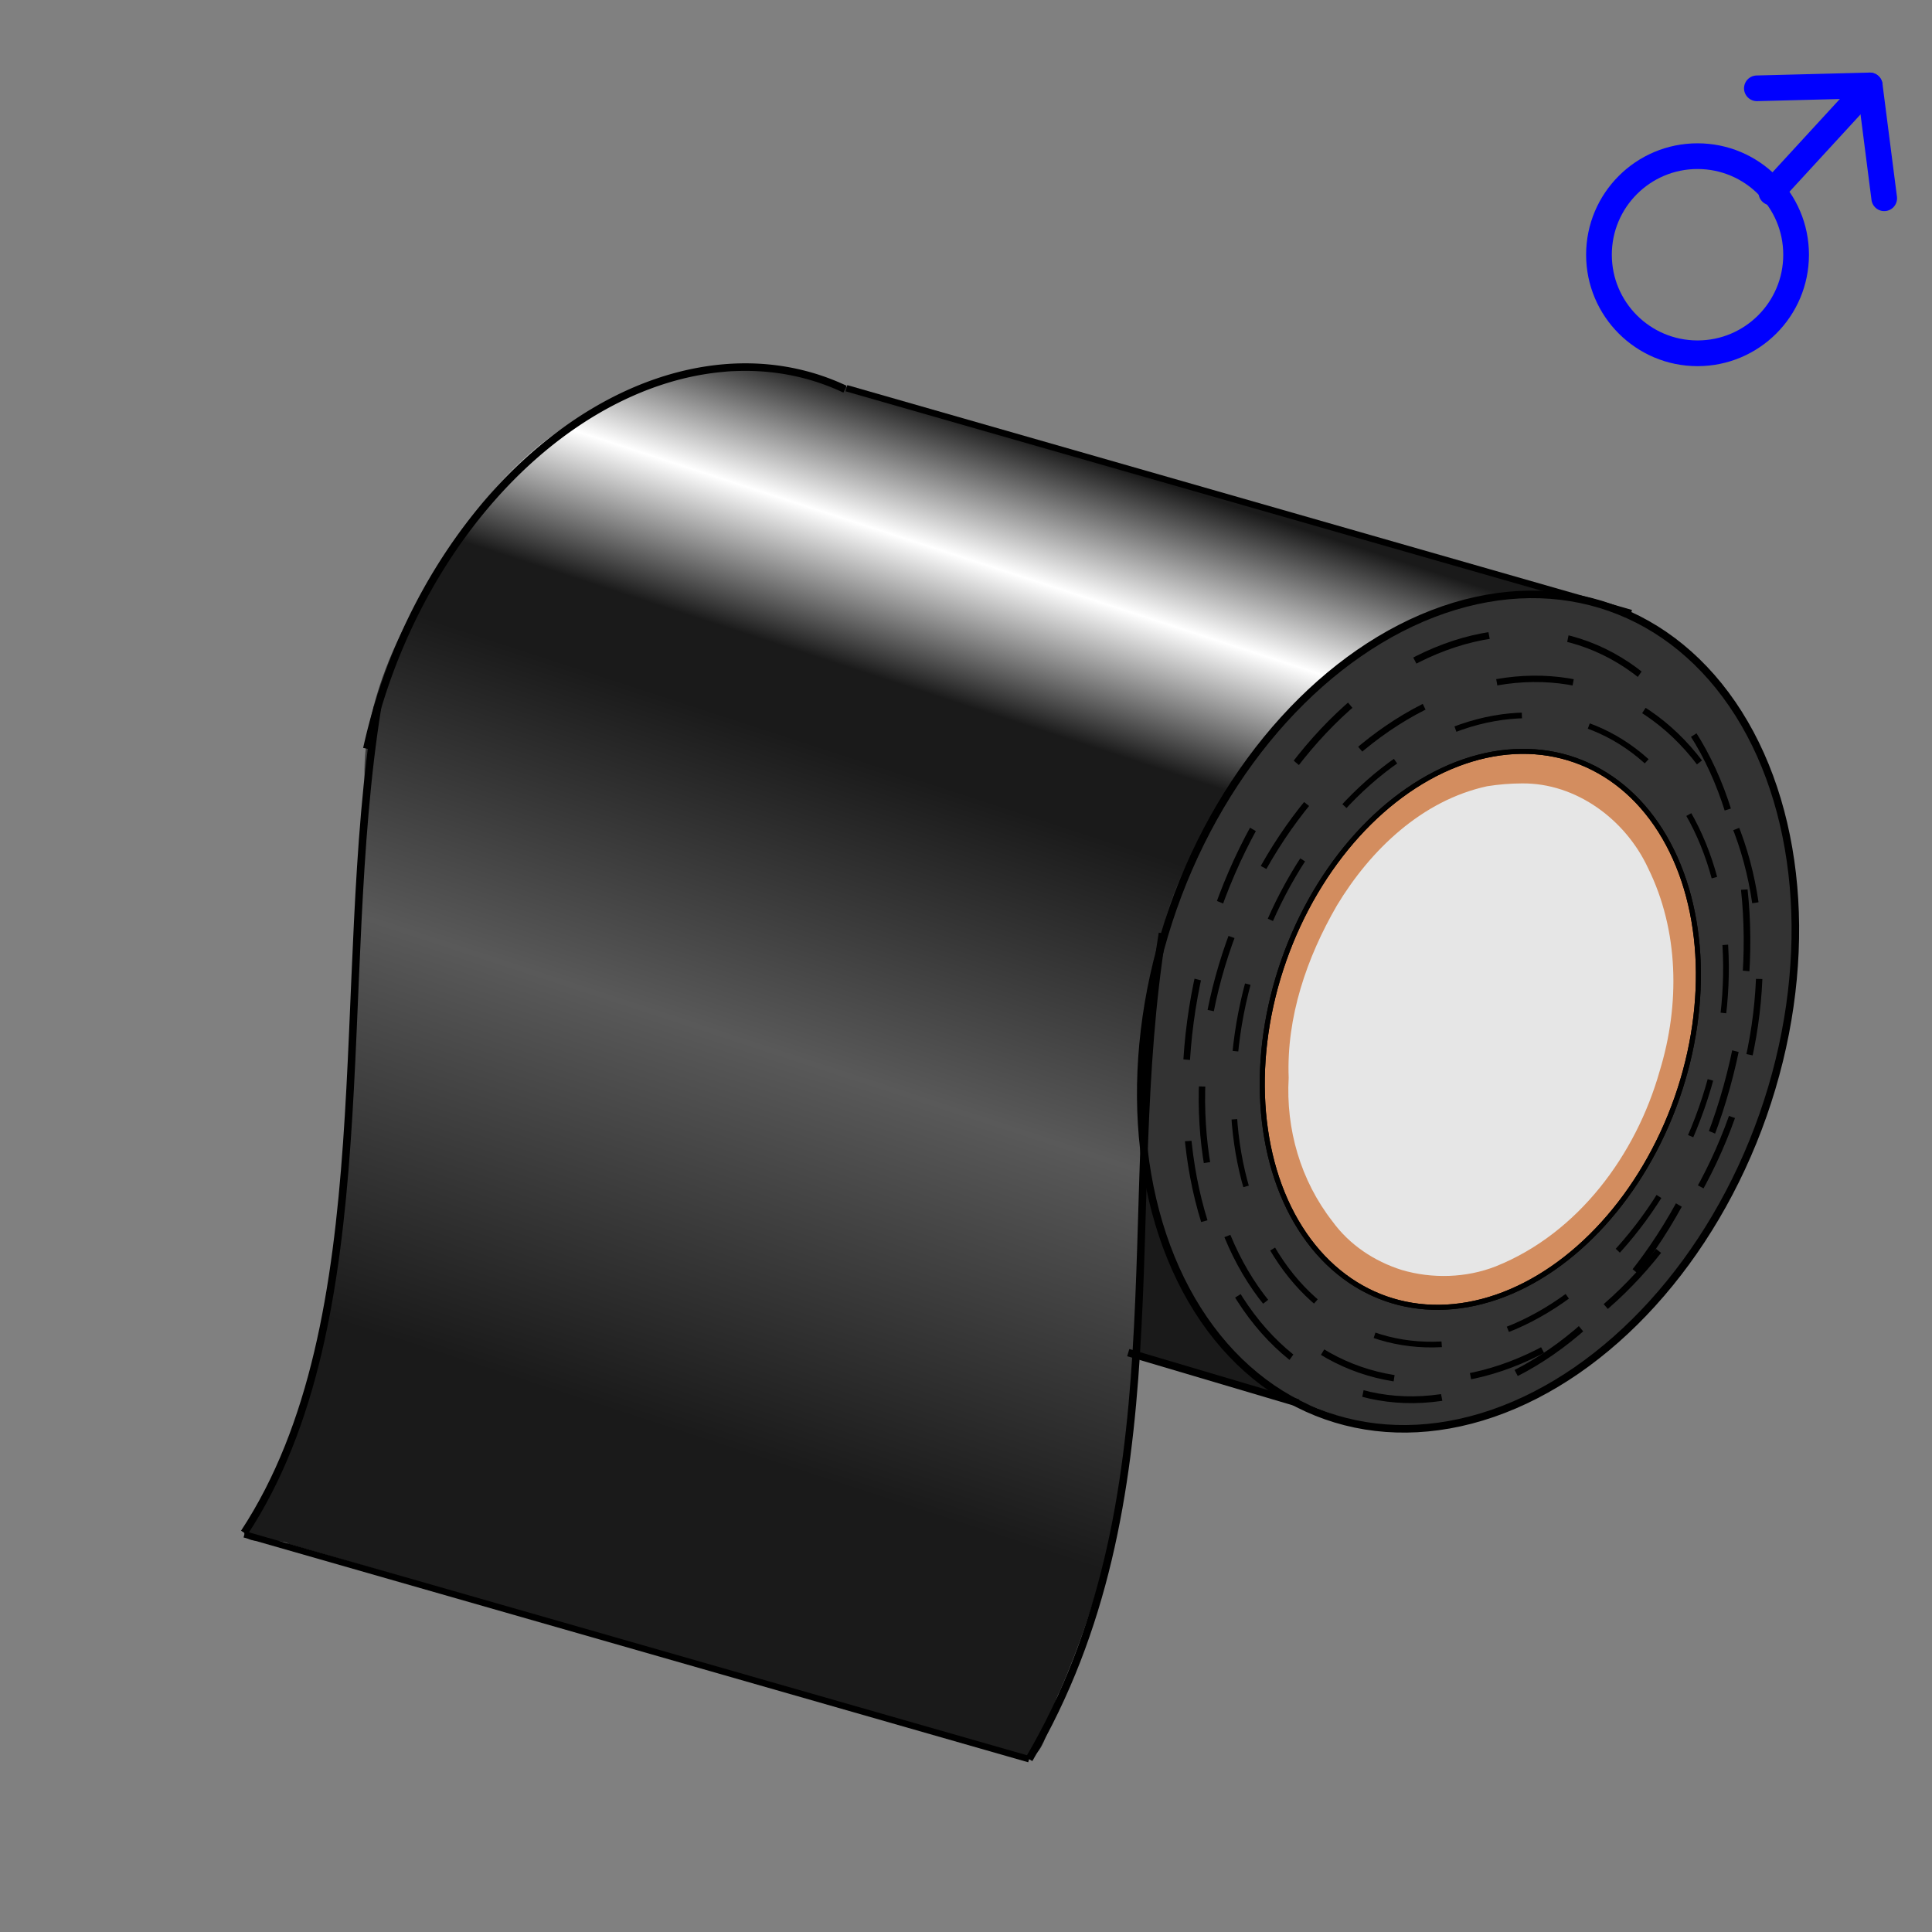 <?xml version="1.0" encoding="UTF-8" standalone="no"?>
<svg
   xmlns:dc="http://purl.org/dc/elements/1.1/"
   xmlns:cc="http://creativecommons.org/ns#"
   xmlns:rdf="http://www.w3.org/1999/02/22-rdf-syntax-ns#"
   xmlns:svg="http://www.w3.org/2000/svg"
   xmlns="http://www.w3.org/2000/svg"
   xmlns:xlink="http://www.w3.org/1999/xlink"
   xmlns:sodipodi="http://sodipodi.sourceforge.net/DTD/sodipodi-0.dtd"
   xmlns:inkscape="http://www.inkscape.org/namespaces/inkscape"
   cursor="default"
   viewBox="0 0 256 256"
   version="1.1"
   id="svg31"
   sodipodi:docname="FlexRollP.svg"
   inkscape:version="0.92.4 (5da689c313, 2019-01-14)">
  <rect x="0" y="0" width="256" height="256" fill="#808080" stroke="none"/>
  <defs
     id="defs35">
    <linearGradient
       inkscape:collect="always"
       id="linearGradient881">
      <stop
         style="stop-color:#1a1a1a;stop-opacity:1;"
         offset="0"
         id="stop877" />
      <stop
         id="stop885"
         offset="0.126"
         style="stop-color:#ffffff;stop-opacity:1" />
      <stop
         style="stop-color:#1a1a1a;stop-opacity:1"
         offset="0.259"
         id="stop893" />
      <stop
         id="stop895"
         offset="0.338"
         style="stop-color:#1a1a1a;stop-opacity:1" />
      <stop
         style="stop-color:#595959;stop-opacity:1;"
         offset="0.627"
         id="stop897" />
      <stop
         style="stop-color:#1a1a1a;stop-opacity:1"
         offset="1"
         id="stop879" />
    </linearGradient>
    <linearGradient
       inkscape:collect="always"
       xlink:href="#linearGradient881"
       id="linearGradient883"
       x1="143.051"
       y1="60.407"
       x2="99.714"
       y2="193.103"
       gradientUnits="userSpaceOnUse" />
  </defs>
  <sodipodi:namedview
     pagecolor="#ffffff"
     bordercolor="#666666"
     borderopacity="1"
     objecttolerance="10"
     gridtolerance="10"
     guidetolerance="10"
     inkscape:pageopacity="0"
     inkscape:pageshadow="2"
     inkscape:window-width="1304"
     inkscape:window-height="745"
     id="namedview33"
     showgrid="false"
     inkscape:zoom="2.6074563"
     inkscape:cx="143.10417"
     inkscape:cy="152.64224"
     inkscape:window-x="-8"
     inkscape:window-y="-8"
     inkscape:window-maximized="1"
     inkscape:current-layer="layer3" />
  <g
     inkscape:groupmode="layer"
     id="layer2"
     inkscape:label="Colour">
    <path
       style="fill:#e6e6e6;stroke:none;stroke-width:0.491"
       d="m 200.336,103.442 c -12.118,0.754 -21.343,10.897 -26.033,21.368 -5.273,11.737 -6.141,26.938 2.214,37.503 5.128,6.756 14.854,8.95 22.514,5.446 14.548,-6.333 22.767,-22.571 23.043,-37.943 -0.137,-9.882 -4.219,-21.312 -14.148,-25.168 -2.411,-0.923 -5.014,-1.303 -7.59,-1.205 z"
       id="path867"
       inkscape:connector-curvature="0" />
    <path
       style="fill:#d38d5f;stroke:none;stroke-width:0.271"
       d="m 201.586,99.672 c -9.872,0.186 -18.467,6.636 -24.222,14.239 -5.524,7.343 -9.009,16.277 -9.762,25.441 -0.266,5.926 -0.27,12.04 2.033,17.62 2.787,7.967 9.637,14.931 18.25,16.043 8.272,0.823 16.304,-3.04 22.18,-8.646 11.288,-10.825 16.758,-27.425 14.172,-42.842 -1.519,-8.854 -7.017,-17.72 -15.826,-20.762 -2.189,-0.757 -4.509,-1.118 -6.824,-1.093 z m 0.052,4.135 c 7.21,-0.09 13.758,4.796 16.735,11.212 4.101,8.297 4.242,18.11 1.542,26.899 -3.13,11.085 -10.8,21.509 -21.702,25.874 -3.922,1.547 -8.449,1.675 -12.481,0.484 -3.643,-1.152 -6.927,-3.335 -9.184,-6.448 -4.206,-5.395 -6.179,-12.207 -5.792,-19.017 -0.312,-8.045 2.395,-15.929 6.382,-22.816 4.434,-7.371 11.282,-13.943 19.916,-15.815 1.515,-0.24 3.05,-0.37 4.585,-0.373 z"
       id="path869"
       inkscape:connector-curvature="0" />
    <path
       style="fill:url(#linearGradient883);stroke:none;stroke-width:0.542;fill-opacity:1"
       d="m 98.011,49.129 c -16.574,0.222 -31.315,10.618 -39.12,25.108 -6.692,9.548 -11.692,21.288 -10.4,31.532 -2.722,27.13 -0.12,55.263 -8.301,81.576 -1.46,5.331 -5.43,10.861 -7.832,15.757 0.202,1.955 4.701,0.541 5.933,1.492 32.365,9.255 65.56,19.777 98.067,28.508 2.863,-1.534 2.59,-6.398 4.101,-9.071 6.951,-15.989 10.306,-33.505 10.699,-50.801 1.379,-14.872 -1.44,-30.024 1.449,-44.701 4.518,-18.77 15.961,-37.043 33.52,-46.036 4.22,-2.366 13.901,-2.364 18.324,-3.99 0.426,-1.84 -9.07,-2.634 -10.099,-3.378 -30.143,-8.912 -58.506,-16.997 -88.695,-25.737 -2.322,-0.485 -5.275,-0.311 -7.646,-0.258 z"
       id="path871"
       inkscape:connector-curvature="0"
       sodipodi:nodetypes="ccccccccccccccc" />
    <path
       style="fill:#1a1a1a;stroke:none;stroke-width:0.384"
       d="m 151.906,157.152 c -1.341,0.959 -0.101,7.375 -0.524,8.783 -0.039,4.451 -1.165,9.473 -0.758,13.801 4.797,1.54 12.507,3.252 17.398,4.595 1.204,-0.807 -3.356,-2.586 -3.747,-3.419 -5.266,-5.145 -8.887,-11.716 -11.092,-18.699 -0.199,-0.39 -0.737,-5.122 -1.276,-5.061 z"
       id="path873"
       inkscape:connector-curvature="0"
       sodipodi:nodetypes="ccccccc" />
    <path
       style="fill:#333333;stroke:none;stroke-width:0.384"
       d="m 202.582,79.177 c -14.488,0.278 -27.248,9.505 -35.719,20.703 -6.523,8.745 -13.824,18.893 -13.335,29.716 -0.819,8.604 -2.33,16.545 -1.416,25.185 2.091,12.854 9.485,27.645 21.676,31.514 5.638,2.532 12.003,3.541 18.075,2.124 15.517,-2.927 27.825,-14.743 35.52,-28.023 8.752,-15.474 12.766,-34.286 8.423,-51.756 -2.778,-11.464 -9.878,-22.742 -21.217,-27.23 -3.793,-1.561 -7.907,-2.307 -12.006,-2.233 z m -0.103,20.35 c 8.81,-0.112 16.381,6.594 19.709,14.414 3.366,7.517 3.261,16.104 2.106,24.098 -2.432,13.45 -10.524,26.311 -22.839,32.674 -7.243,3.529 -16.429,3.71 -23.037,-1.229 -7.985,-5.783 -11.381,-16.151 -11.112,-25.708 -0.361,-12.503 4.722,-25.009 13.3,-34.024 5.631,-6.066 13.358,-10.522 21.872,-10.225 z"
       id="path875"
       inkscape:connector-curvature="0"
       sodipodi:nodetypes="cccccccccccccccccc" />
  </g>
  <g
     inkscape:groupmode="layer"
     id="layer1"
     inkscape:label="Layer 1"
     style="display:inline">
    <ellipse
       style="fill:none;fill-rule:evenodd;stroke:#000000;stroke-opacity:1"
       id="path811"
       ry="56.76"
       rx="41.42"
       cy="62.014"
       cx="227.951"
       transform="rotate(19.351)" />
    <path
       transform="rotate(19.351)"
       id="ellipse817"
       style="fill:none;fill-rule:evenodd;stroke:#000000;stroke-opacity:1"
       sodipodi:type="arc"
       sodipodi:cx="119.58964"
       sodipodi:cy="68.150574"
       sodipodi:rx="41.419678"
       sodipodi:ry="56.7603"
       sodipodi:start="2.9761416"
       sodipodi:end="4.7882691"
       d="M 78.736,77.499 A 41.42,56.76 0 0 1 89.02,29.852 41.42,56.76 0 0 1 122.73,11.554"
       sodipodi:open="true" />
    <path
       style="fill:none;stroke:#000000;stroke-width:0.849px;stroke-linecap:butt;stroke-linejoin:miter;stroke-opacity:1"
       d="M 216.129,81.23 112.158,51.439"
       id="path819"
       inkscape:connector-curvature="0" />
    <path
       inkscape:connector-curvature="0"
       id="path821"
       d="M 136.358,233.102 32.387,203.311"
       style="fill:none;stroke:#000000;stroke-width:0.849px;stroke-linecap:butt;stroke-linejoin:miter;stroke-opacity:1" />
    <path
       style="fill:none;stroke:#000000;stroke-width:1px;stroke-linecap:butt;stroke-linejoin:miter;stroke-opacity:1"
       d="M 136.358,233.102 C 156.574,198.668 148.142,160.141 154.034,123.661"
       id="path829"
       inkscape:connector-curvature="0"
       sodipodi:nodetypes="cc" />
    <path
       inkscape:connector-curvature="0"
       id="path831"
       d="M 32.358,203.102 C 50.934,174.825 44.142,130.141 50.034,93.661"
       style="fill:none;stroke:#000000;stroke-width:1px;stroke-linecap:butt;stroke-linejoin:miter;stroke-opacity:1"
       sodipodi:nodetypes="cc" />
    <path
       style="fill:none;stroke:#000000;stroke-width:1px;stroke-linecap:butt;stroke-linejoin:miter;stroke-opacity:1"
       d="m 149.5,179.231 22.528,6.678"
       id="path835"
       inkscape:connector-curvature="0"
       sodipodi:nodetypes="cc" />
    <ellipse
       transform="rotate(19.351)"
       cx="230.265"
       cy="63.692"
       rx="27.597"
       ry="37.818"
       id="ellipse843"
       style="fill:none;fill-rule:evenodd;stroke:#000000;stroke-width:0.666;stroke-opacity:1" />
    <ellipse
       style="fill:none;fill-rule:evenodd;stroke:#000000;stroke-width:0.666;stroke-opacity:1"
       id="ellipse845"
       ry="37.818"
       rx="27.597"
       cy="63.692"
       cx="230.265"
       transform="rotate(19.351)" />
    <ellipse
       transform="matrix(0.945,0.328,-0.335,0.942,0,0)"
       cx="230.519"
       cy="64.586"
       rx="35.231"
       ry="47.813"
       id="ellipse847"
       style="fill:none;fill-rule:evenodd;stroke:#000000;stroke-width:0.846;stroke-miterlimit:4;stroke-dasharray:10.152, 10.152;stroke-dashoffset:0;stroke-opacity:1" />
    <ellipse
       style="fill:none;fill-rule:evenodd;stroke:#000000;stroke-width:0.753;stroke-miterlimit:4;stroke-dasharray:9.035, 9.035;stroke-dashoffset:5.044;stroke-opacity:1"
       id="ellipse849"
       ry="42.778"
       rx="31.185"
       cy="63.599"
       cx="230.239"
       transform="matrix(0.943,0.332,-0.331,0.944,0,0)" />
    <ellipse
       transform="matrix(0.936,0.352,-0.311,0.95,0,0)"
       cx="226.77"
       cy="57.733"
       rx="35.808"
       ry="51.806"
       id="ellipse851"
       style="fill:none;fill-rule:evenodd;stroke:#000000;stroke-width:0.888;stroke-miterlimit:4;stroke-dasharray:10.654, 10.654;stroke-dashoffset:7.724;stroke-opacity:1" />
  </g>
  <g
     inkscape:groupmode="layer"
     id="layer3"
     inkscape:label="symbol">
    <circle
       style="fill:none;fill-rule:evenodd;stroke:#0000ff;stroke-width:3.406;stroke-miterlimit:4;stroke-dasharray:none;stroke-opacity:1"
       id="path902"
       cx="224.932"
       cy="33.753"
       r="13.061" />
    <path
       style="opacity:1;fill:#ff00ff;fill-opacity:1;fill-rule:evenodd;stroke:#0000ff;stroke-width:3.4;stroke-linecap:round;stroke-linejoin:round;stroke-miterlimit:4;stroke-dasharray:none;stroke-dashoffset:5.044;stroke-opacity:1"
       d="M 234.712,25.507 247.751,11.317"
       id="path952"
       inkscape:connector-curvature="0" />
    <path
       style="opacity:1;fill:none;fill-opacity:1;fill-rule:evenodd;stroke:#0000ff;stroke-width:3.4;stroke-linecap:round;stroke-linejoin:round;stroke-miterlimit:4;stroke-dasharray:none;stroke-dashoffset:5.044;stroke-opacity:1"
       d="m 249.669,26.274 -1.918,-14.957 -14.957,0.384"
       id="path954"
       inkscape:connector-curvature="0" />
  </g>
</svg>

